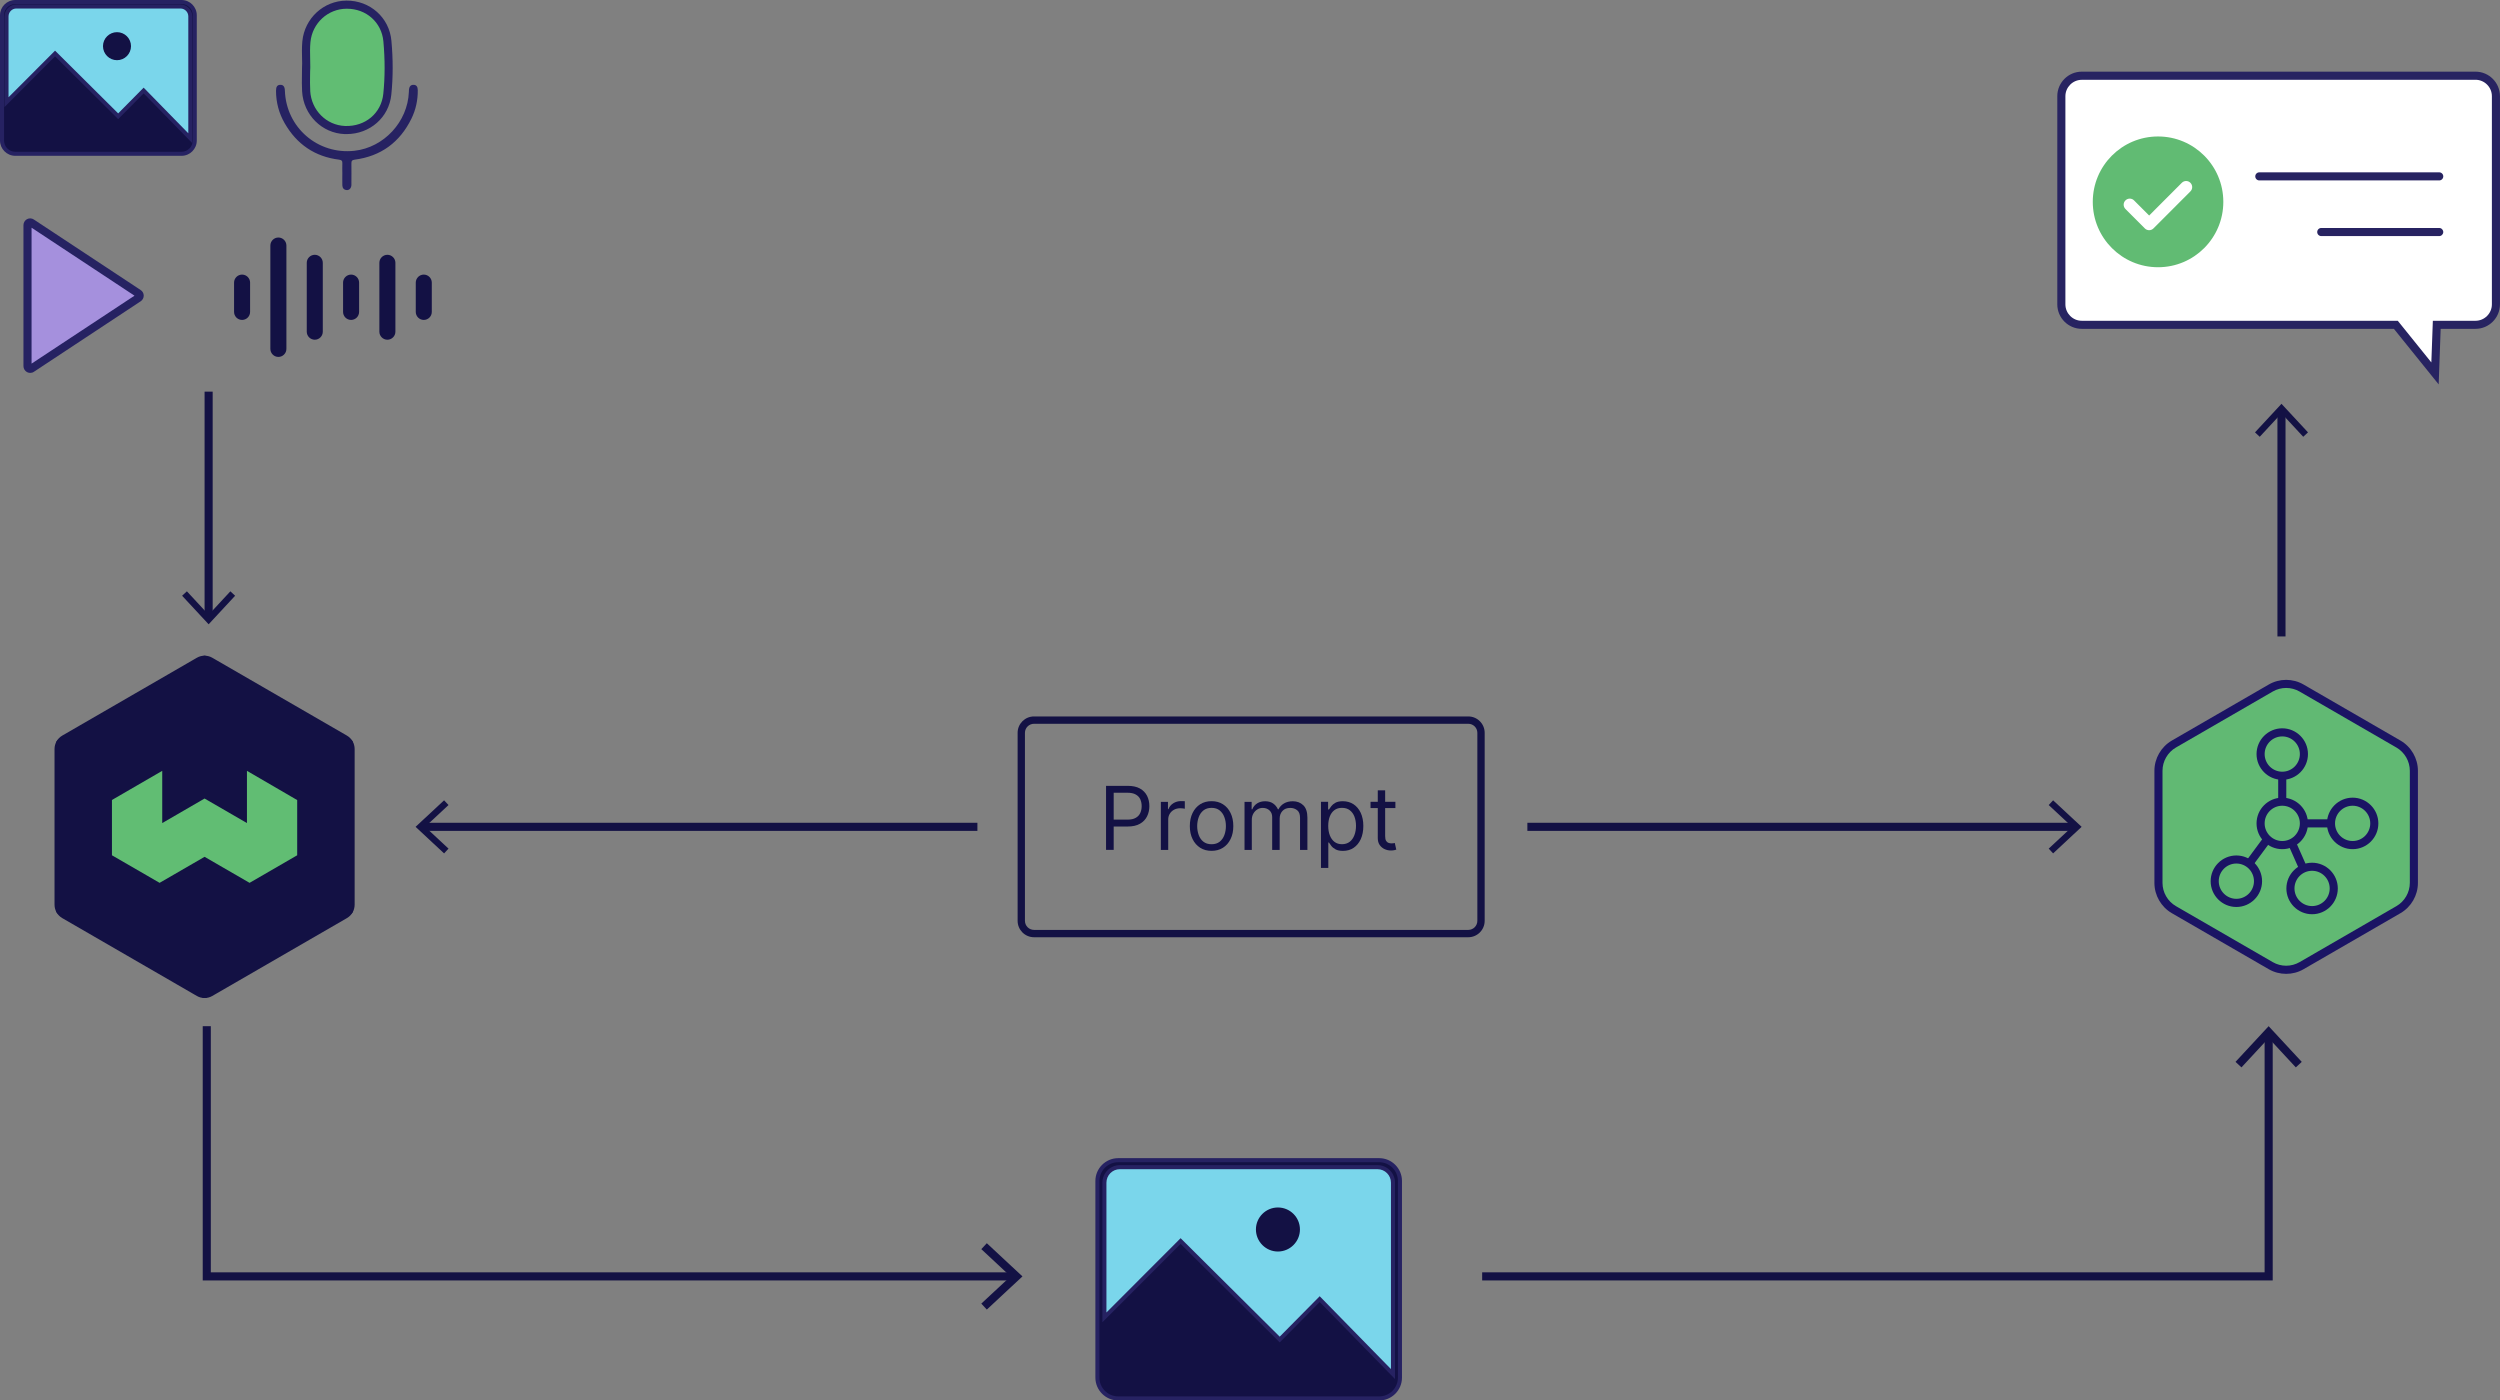 <svg width="216" height="121" viewBox="0 0 216 121" fill="none" xmlns="http://www.w3.org/2000/svg">
<rect x="0" y="0" width="216" height="121" fill="#808080" stroke="none"/>
<g clip-path="url(#clip0_5367_1329)">
<path d="M213.883 28.061H210.535L210.385 32.259L207.002 28.061H179.868C178.896 28.061 178.102 27.265 178.102 26.291V8.311C178.102 7.336 178.896 6.541 179.868 6.541H213.883C214.856 6.541 215.65 7.336 215.65 8.311V26.291C215.65 27.265 214.856 28.061 213.883 28.061Z" fill="white"/>
<path d="M210.702 33.213L206.832 28.412H179.867C178.698 28.412 177.75 27.462 177.75 26.292V8.312C177.75 7.141 178.698 6.191 179.867 6.191H213.882C215.05 6.191 215.998 7.141 215.998 8.312V26.292C215.998 27.462 215.05 28.412 213.882 28.412H210.873L210.702 33.213ZM179.867 6.896C179.086 6.896 178.45 7.534 178.45 8.315V26.296C178.45 27.077 179.086 27.715 179.867 27.715H207.168L210.068 31.314L210.198 27.715H213.882C214.662 27.715 215.299 27.077 215.299 26.296V8.312C215.299 7.53 214.662 6.892 213.882 6.892H179.867V6.896Z" fill="#272361"/>
<path d="M210.749 15.589H195.205C195.013 15.589 194.855 15.432 194.855 15.239C194.855 15.046 195.013 14.889 195.205 14.889H210.749C210.941 14.889 211.099 15.046 211.099 15.239C211.099 15.432 210.941 15.589 210.749 15.589Z" fill="#272361"/>
<path d="M210.748 20.398H200.557C200.364 20.398 200.207 20.24 200.207 20.048C200.207 19.855 200.364 19.697 200.557 19.697H210.748C210.94 19.697 211.098 19.855 211.098 20.048C211.098 20.24 210.94 20.398 210.748 20.398Z" fill="#272361"/>
<path d="M186.456 23.089C189.57 23.089 192.095 20.56 192.095 17.44C192.095 14.32 189.57 11.791 186.456 11.791C183.341 11.791 180.816 14.32 180.816 17.44C180.816 20.56 183.341 23.089 186.456 23.089Z" fill="#61BB73"/>
<path d="M185.686 19.89C185.553 19.89 185.416 19.838 185.315 19.736L183.639 18.058C183.433 17.851 183.433 17.518 183.639 17.315C183.846 17.108 184.178 17.108 184.381 17.315L185.686 18.622L188.509 15.794C188.715 15.587 189.048 15.587 189.251 15.794C189.457 16 189.457 16.333 189.251 16.537L186.057 19.736C185.955 19.838 185.819 19.89 185.686 19.89Z" fill="white"/>
<path d="M208.56 76.28V66.602C208.56 65.648 208.053 64.765 207.227 64.289L198.859 59.449C198.033 58.973 197.015 58.973 196.193 59.449L187.825 64.289C186.999 64.765 186.492 65.648 186.492 66.602V76.28C186.492 77.234 186.999 78.117 187.825 78.593L196.193 83.433C197.019 83.909 198.037 83.909 198.859 83.433L207.227 78.593C208.053 78.117 208.56 77.234 208.56 76.28Z" fill="#61B973"/>
<path d="M197.525 84.141C197.003 84.141 196.482 84.008 196.017 83.738L187.648 78.899C186.718 78.359 186.141 77.357 186.141 76.281V66.602C186.141 65.526 186.718 64.524 187.648 63.984L196.017 59.145C196.947 58.605 198.102 58.605 199.032 59.145L207.401 63.984C208.331 64.524 208.908 65.526 208.908 66.602V76.281C208.908 77.357 208.331 78.359 207.401 78.899L199.032 83.738C198.567 84.008 198.046 84.141 197.525 84.141ZM197.525 59.439C197.122 59.439 196.723 59.541 196.367 59.748L187.998 64.587C187.285 65.001 186.84 65.772 186.84 66.599V76.278C186.84 77.105 187.285 77.876 187.998 78.289L196.367 83.128C197.08 83.542 197.969 83.542 198.682 83.128L207.051 78.289C207.764 77.876 208.209 77.105 208.209 76.278V66.599C208.209 65.772 207.764 65.001 207.051 64.587L198.682 59.748C198.326 59.541 197.923 59.439 197.525 59.439Z" fill="#1B1464"/>
<path d="M197.186 73.368C195.962 73.368 194.965 72.37 194.965 71.143C194.965 69.917 195.962 68.918 197.186 68.918C198.411 68.918 199.408 69.917 199.408 71.143C199.408 72.37 198.411 73.368 197.186 73.368ZM197.186 69.615C196.347 69.615 195.665 70.299 195.665 71.14C195.665 71.981 196.347 72.664 197.186 72.664C198.026 72.664 198.708 71.981 198.708 71.14C198.708 70.299 198.026 69.615 197.186 69.615Z" fill="#1B1464"/>
<path d="M197.186 67.376C195.962 67.376 194.965 66.377 194.965 65.151C194.965 63.925 195.962 62.926 197.186 62.926C198.411 62.926 199.408 63.925 199.408 65.151C199.408 66.377 198.411 67.376 197.186 67.376ZM197.186 63.627C196.347 63.627 195.665 64.31 195.665 65.151C195.665 65.992 196.347 66.675 197.186 66.675C198.026 66.675 198.708 65.992 198.708 65.151C198.708 64.31 198.026 63.627 197.186 63.627Z" fill="#1B1464"/>
<path d="M203.268 73.368C202.044 73.368 201.047 72.37 201.047 71.143C201.047 69.917 202.044 68.918 203.268 68.918C204.493 68.918 205.49 69.917 205.49 71.143C205.49 72.37 204.493 73.368 203.268 73.368ZM203.268 69.615C202.429 69.615 201.747 70.299 201.747 71.14C201.747 71.981 202.429 72.664 203.268 72.664C204.108 72.664 204.79 71.981 204.79 71.14C204.79 70.299 204.108 69.615 203.268 69.615Z" fill="#1B1464"/>
<path d="M193.221 78.363C191.997 78.363 191 77.364 191 76.137C191 74.911 191.997 73.912 193.221 73.912C194.446 73.912 195.443 74.911 195.443 76.137C195.443 77.364 194.446 78.363 193.221 78.363ZM193.221 74.609C192.382 74.609 191.7 75.293 191.7 76.134C191.7 76.975 192.382 77.658 193.221 77.658C194.061 77.658 194.743 76.975 194.743 76.134C194.743 75.293 194.061 74.609 193.221 74.609Z" fill="#1B1464"/>
<path d="M199.764 78.99C198.54 78.99 197.543 77.991 197.543 76.764C197.543 75.538 198.54 74.539 199.764 74.539C200.989 74.539 201.986 75.538 201.986 76.764C201.986 77.991 200.989 78.99 199.764 78.99ZM199.764 75.236C198.925 75.236 198.243 75.92 198.243 76.761C198.243 77.602 198.925 78.285 199.764 78.285C200.604 78.285 201.286 77.602 201.286 76.761C201.286 75.92 200.604 75.236 199.764 75.236Z" fill="#1B1464"/>
<path d="M201.399 70.789H199.059V71.49H201.399V70.789Z" fill="#1B1464"/>
<path d="M198.358 72.726L197.719 73.01L198.668 75.153L199.307 74.869L198.358 72.726Z" fill="#1B1464"/>
<path d="M197.536 66.92H196.836V69.264H197.536V66.92Z" fill="#1B1464"/>
<path d="M195.533 72.403L194.141 74.287L194.703 74.704L196.096 72.82L195.533 72.403Z" fill="#1B1464"/>
<path d="M84.448 71.088H36.516V71.789H84.448V71.088Z" fill="#131144"/>
<path d="M38.369 73.734L38.751 73.32L36.728 71.438L38.751 69.556L38.369 69.147L35.906 71.438L38.369 73.734Z" fill="#131144"/>
<path d="M197.469 35.498H196.77V54.989H197.469V35.498Z" fill="#131144"/>
<path d="M199.411 37.356L198.999 37.738L197.12 35.712L195.241 37.738L194.832 37.356L197.12 34.889L199.411 37.356Z" fill="#131144"/>
<path d="M18.375 33.838H17.676V53.329H18.375V33.838Z" fill="#131144"/>
<path d="M20.314 51.472L19.904 51.09L18.026 53.115L16.147 51.09L15.734 51.472L18.026 53.939L20.314 51.472Z" fill="#131144"/>
<path d="M179.246 71.088H131.965V71.789H179.246V71.088Z" fill="#131144"/>
<path d="M177.389 73.734L177.008 73.32L179.03 71.438L177.008 69.556L177.389 69.147L179.852 71.438L177.389 73.734Z" fill="#131144"/>
<path d="M95.562 73.43V67.897H97.43C97.864 67.897 98.217 67.974 98.493 68.128C98.77 68.285 98.973 68.496 99.106 68.758C99.239 69.025 99.305 69.319 99.305 69.645C99.305 69.971 99.239 70.269 99.106 70.535C98.973 70.802 98.77 71.015 98.493 71.173C98.217 71.331 97.864 71.411 97.437 71.411H96.097V70.816H97.412C97.71 70.816 97.948 70.766 98.126 70.661C98.308 70.56 98.437 70.42 98.518 70.244C98.598 70.069 98.64 69.869 98.64 69.649C98.64 69.428 98.598 69.232 98.518 69.053C98.437 68.878 98.305 68.741 98.123 68.643C97.941 68.541 97.699 68.492 97.398 68.492H96.223V73.43H95.555H95.562Z" fill="#131144"/>
<path d="M100.297 73.43V69.281H100.913V69.909H100.955C101.032 69.702 101.164 69.537 101.364 69.408C101.563 69.281 101.787 69.215 102.032 69.215C102.078 69.215 102.137 69.215 102.207 69.218C102.277 69.218 102.329 69.222 102.368 69.225V69.874C102.347 69.867 102.298 69.86 102.221 69.849C102.144 69.839 102.064 69.832 101.98 69.832C101.777 69.832 101.598 69.874 101.441 69.958C101.283 70.042 101.161 70.157 101.07 70.305C100.979 70.452 100.934 70.617 100.934 70.806V73.434H100.297V73.43Z" fill="#131144"/>
<path d="M104.679 73.513C104.305 73.513 103.976 73.426 103.696 73.247C103.417 73.068 103.196 72.82 103.039 72.497C102.881 72.178 102.801 71.803 102.801 71.372C102.801 70.941 102.881 70.563 103.039 70.24C103.196 69.918 103.417 69.666 103.696 69.487C103.98 69.308 104.305 69.221 104.679 69.221C105.054 69.221 105.379 69.308 105.662 69.487C105.946 69.666 106.163 69.915 106.32 70.24C106.478 70.563 106.558 70.941 106.558 71.372C106.558 71.803 106.481 72.175 106.32 72.497C106.163 72.82 105.946 73.068 105.662 73.247C105.379 73.426 105.054 73.513 104.679 73.513ZM104.679 72.942C104.963 72.942 105.197 72.869 105.379 72.725C105.561 72.578 105.697 72.389 105.785 72.15C105.872 71.912 105.918 71.656 105.918 71.376C105.918 71.096 105.876 70.84 105.785 70.601C105.697 70.36 105.561 70.167 105.379 70.02C105.197 69.873 104.963 69.799 104.679 69.799C104.396 69.799 104.162 69.873 103.976 70.02C103.794 70.167 103.658 70.36 103.57 70.601C103.483 70.84 103.437 71.099 103.437 71.376C103.437 71.653 103.483 71.912 103.57 72.15C103.658 72.389 103.794 72.581 103.976 72.725C104.162 72.869 104.393 72.942 104.679 72.942Z" fill="#131144"/>
<path d="M107.527 73.43V69.281H108.142V69.929H108.195C108.282 69.709 108.422 69.537 108.615 69.414C108.807 69.292 109.038 69.228 109.307 69.228C109.577 69.228 109.808 69.292 109.989 69.414C110.171 69.537 110.315 69.709 110.416 69.929H110.458C110.563 69.716 110.724 69.544 110.934 69.418C111.147 69.292 111.403 69.228 111.697 69.228C112.067 69.228 112.368 69.344 112.606 69.575C112.844 69.807 112.96 70.168 112.96 70.655V73.434H112.323V70.655C112.323 70.35 112.239 70.129 112.071 69.999C111.903 69.87 111.707 69.803 111.48 69.803C111.189 69.803 110.962 69.891 110.805 70.066C110.644 70.241 110.563 70.462 110.563 70.732V73.434H109.916V70.592C109.916 70.353 109.839 70.164 109.685 70.02C109.535 69.877 109.335 69.803 109.094 69.803C108.929 69.803 108.775 69.845 108.632 69.936C108.489 70.024 108.373 70.147 108.286 70.301C108.198 70.455 108.156 70.637 108.156 70.841V73.434H107.52L107.527 73.43Z" fill="#131144"/>
<path d="M114.132 74.986V69.277H114.748V69.936H114.825C114.871 69.866 114.937 69.771 115.021 69.659C115.105 69.547 115.224 69.445 115.381 69.358C115.539 69.27 115.752 69.225 116.022 69.225C116.371 69.225 116.676 69.312 116.945 69.487C117.211 69.663 117.417 69.912 117.568 70.23C117.715 70.553 117.792 70.928 117.792 71.366C117.792 71.804 117.715 72.186 117.568 72.508C117.417 72.831 117.211 73.079 116.949 73.255C116.686 73.43 116.378 73.517 116.032 73.517C115.766 73.517 115.553 73.472 115.392 73.384C115.231 73.297 115.108 73.195 115.021 73.079C114.934 72.964 114.871 72.869 114.822 72.796H114.766V74.989H114.129L114.132 74.986ZM114.759 71.352C114.759 71.664 114.804 71.94 114.899 72.179C114.993 72.417 115.122 72.603 115.301 72.739C115.476 72.873 115.693 72.939 115.948 72.939C116.203 72.939 116.438 72.869 116.616 72.729C116.795 72.589 116.931 72.396 117.022 72.154C117.113 71.912 117.159 71.646 117.159 71.352C117.159 71.057 117.113 70.798 117.026 70.563C116.938 70.329 116.802 70.143 116.623 70.006C116.445 69.866 116.221 69.799 115.948 69.799C115.675 69.799 115.472 69.862 115.294 69.996C115.119 70.125 114.986 70.307 114.895 70.542C114.804 70.773 114.759 71.047 114.759 71.355V71.352Z" fill="#131144"/>
<path d="M120.562 69.277V69.817H118.414V69.277H120.562ZM119.04 68.285H119.677V72.242C119.677 72.42 119.705 72.557 119.757 72.644C119.81 72.732 119.88 72.792 119.964 72.823C120.048 72.851 120.135 72.869 120.23 72.869C120.3 72.869 120.356 72.865 120.401 72.855C120.447 72.848 120.482 72.841 120.51 72.834L120.639 73.408C120.597 73.426 120.534 73.44 120.457 73.457C120.38 73.475 120.282 73.482 120.163 73.482C119.981 73.482 119.806 73.444 119.635 73.366C119.464 73.289 119.32 73.17 119.208 73.013C119.096 72.855 119.04 72.655 119.04 72.413V68.285Z" fill="#131144"/>
<path d="M126.859 80.978H89.339C88.559 80.978 87.922 80.34 87.922 79.559V63.316C87.922 62.535 88.559 61.9 89.339 61.9H126.859C127.64 61.9 128.276 62.535 128.276 63.316V79.559C128.276 80.34 127.64 80.978 126.859 80.978ZM89.339 62.535C88.908 62.535 88.555 62.885 88.555 63.316V79.559C88.555 79.99 88.905 80.344 89.339 80.344H126.859C127.29 80.344 127.643 79.993 127.643 79.559V63.316C127.643 62.885 127.293 62.535 126.859 62.535H89.339Z" fill="#131144"/>
<path d="M120.961 102.038V119.027C120.961 120.019 120.159 120.825 119.166 120.825H96.622C95.628 120.825 94.82 120.015 94.82 119.027V102.038C94.82 101.046 95.628 100.24 96.622 100.24H119.166C120.159 100.24 120.961 101.05 120.961 102.038ZM120.355 118.718V102.189C120.355 101.453 119.757 100.846 119.022 100.846H96.758C96.024 100.846 95.425 101.453 95.425 102.189V113.823L102.01 107.228L110.57 115.74L114.023 112.246L120.355 118.722V118.718Z" fill="#131144"/>
<path d="M120.356 102.189V118.719L114.023 112.243L110.57 115.737L102.01 107.225L95.426 113.82V102.186C95.426 101.45 96.024 100.844 96.759 100.844H119.023C119.757 100.844 120.356 101.45 120.356 102.186V102.189Z" fill="#7AD6EB"/>
<path d="M119.161 120.999H96.617C95.526 120.999 94.641 120.113 94.641 119.026V102.037C94.641 100.948 95.526 100.064 96.617 100.064H119.161C120.249 100.064 121.131 100.951 121.131 102.037V119.026C121.131 120.116 120.246 120.999 119.161 120.999ZM96.617 100.415C95.722 100.415 94.99 101.144 94.99 102.037V119.026C94.99 119.92 95.722 120.649 96.617 120.649H119.161C120.053 120.649 120.781 119.92 120.781 119.026V102.037C120.781 101.144 120.053 100.415 119.161 100.415H96.617Z" fill="#262262"/>
<path d="M120.529 119.15L114.022 112.495L110.569 115.985L102.005 107.473L95.246 114.244V102.185C95.246 101.348 95.925 100.668 96.754 100.668H119.018C119.851 100.668 120.529 101.348 120.529 102.185V119.146V119.15ZM114.022 111.994L120.179 118.288V102.185C120.179 101.541 119.658 101.018 119.018 101.018H96.754C96.114 101.018 95.596 101.541 95.596 102.185V113.399L102.005 106.979L110.566 115.488L114.022 111.994Z" fill="#262262"/>
<path d="M110.411 104.326C109.365 104.326 108.512 105.178 108.512 106.226C108.512 107.273 109.365 108.132 110.411 108.132C111.457 108.132 112.315 107.277 112.315 106.226C112.315 105.174 111.461 104.326 110.411 104.326Z" fill="#131144"/>
<path d="M11.965 25.351L2.736 19.257C2.662 19.208 2.571 19.208 2.501 19.247C2.428 19.288 2.379 19.366 2.379 19.45V31.638C2.379 31.722 2.424 31.799 2.501 31.841C2.536 31.858 2.575 31.869 2.61 31.869C2.655 31.869 2.697 31.855 2.736 31.83L11.968 25.736C12.031 25.694 12.073 25.621 12.073 25.544C12.073 25.467 12.035 25.393 11.968 25.351H11.965Z" fill="#A590DD"/>
<path d="M2.608 32.219C2.517 32.219 2.423 32.195 2.339 32.153C2.143 32.044 2.027 31.851 2.027 31.638V19.45C2.027 19.239 2.143 19.043 2.328 18.938C2.521 18.833 2.748 18.847 2.926 18.966L12.155 25.06C12.32 25.169 12.418 25.347 12.418 25.544C12.418 25.74 12.32 25.922 12.155 26.031L2.926 32.125C2.835 32.188 2.724 32.219 2.608 32.219ZM2.727 19.674V31.417L11.62 25.547L2.727 19.674Z" fill="#262262"/>
<path d="M16.828 1.322V12.143C16.828 12.774 16.317 13.289 15.684 13.289H1.323C0.69 13.289 0.176 12.774 0.176 12.143V1.322C0.176 0.691 0.69 0.176 1.323 0.176H15.684C16.317 0.176 16.828 0.691 16.828 1.322ZM16.444 11.947V1.416C16.444 0.947 16.062 0.561 15.593 0.561H1.411C0.942 0.561 0.561 0.947 0.561 1.416V8.828L4.755 4.626L10.209 10.047L12.41 7.822L16.444 11.947Z" fill="#131144"/>
<path d="M16.445 1.416V11.946L12.412 7.821L10.211 10.047L4.757 4.626L0.562 8.827V1.416C0.562 0.946 0.944 0.561 1.413 0.561H15.595C16.064 0.561 16.445 0.946 16.445 1.416Z" fill="#7AD6EB"/>
<path d="M15.684 13.463H1.322C0.595 13.463 0 12.871 0 12.142V1.321C0 0.592 0.595 0 1.322 0H15.684C16.411 0 17.002 0.592 17.002 1.321V12.142C17.002 12.871 16.411 13.463 15.684 13.463ZM1.322 0.35C0.787 0.35 0.35 0.785 0.35 1.321V12.142C0.35 12.679 0.787 13.113 1.322 13.113H15.684C16.219 13.113 16.652 12.679 16.652 12.142V1.321C16.652 0.785 16.219 0.35 15.684 0.35H1.322Z" fill="#262262"/>
<path d="M16.619 12.373L12.411 8.07L10.21 10.291L4.756 4.87L0.387 9.251V1.415C0.387 0.847 0.845 0.385 1.412 0.385H15.594C16.161 0.385 16.619 0.847 16.619 1.415V12.373ZM12.411 7.572L16.27 11.518V1.415C16.27 1.04 15.965 0.735 15.594 0.735H1.412C1.041 0.735 0.737 1.04 0.737 1.415V8.403L4.756 4.376L10.21 9.797L12.411 7.572Z" fill="#262262"/>
<path d="M10.109 2.779C9.444 2.779 8.898 3.322 8.898 3.988C8.898 4.654 9.441 5.201 10.109 5.201C10.777 5.201 11.319 4.654 11.319 3.988C11.319 3.322 10.777 2.779 10.109 2.779Z" fill="#131144"/>
<path d="M24.052 20.521C23.671 20.521 23.359 20.833 23.359 21.215V30.144C23.359 30.526 23.671 30.838 24.052 30.838C24.433 30.838 24.745 30.526 24.745 30.144V21.215C24.745 20.833 24.433 20.521 24.052 20.521Z" fill="#131144"/>
<path d="M27.197 22.014C26.815 22.014 26.504 22.326 26.504 22.707V28.658C26.504 29.04 26.815 29.352 27.197 29.352C27.578 29.352 27.889 29.04 27.889 28.658V22.707C27.889 22.326 27.578 22.014 27.197 22.014Z" fill="#131144"/>
<path d="M33.47 22.014C33.089 22.014 32.777 22.326 32.777 22.707V28.658C32.777 29.04 33.089 29.352 33.47 29.352C33.851 29.352 34.163 29.04 34.163 28.658V22.707C34.163 22.326 33.851 22.014 33.47 22.014Z" fill="#131144"/>
<path d="M30.333 23.725C29.952 23.725 29.641 24.037 29.641 24.419V26.949C29.641 27.331 29.952 27.642 30.333 27.642C30.715 27.642 31.026 27.331 31.026 26.949V24.419C31.026 24.037 30.715 23.725 30.333 23.725Z" fill="#131144"/>
<path d="M36.615 23.725C36.233 23.725 35.922 24.037 35.922 24.419V26.949C35.922 27.331 36.233 27.642 36.615 27.642C36.996 27.642 37.307 27.331 37.307 26.949V24.419C37.307 24.037 36.996 23.725 36.615 23.725Z" fill="#131144"/>
<path d="M20.915 23.725C20.534 23.725 20.223 24.037 20.223 24.419V26.949C20.223 27.331 20.534 27.642 20.915 27.642C21.297 27.642 21.608 27.331 21.608 26.949V24.419C21.608 24.037 21.297 23.725 20.915 23.725Z" fill="#131144"/>
<path d="M35.735 7.329C35.483 7.322 35.347 7.479 35.333 7.802C35.333 7.851 35.333 7.9 35.326 7.949C35.224 10.528 33.171 12.743 30.624 13.027C27.454 13.38 24.722 11.015 24.614 7.83C24.603 7.483 24.474 7.318 24.208 7.329C23.956 7.339 23.848 7.493 23.848 7.837C23.848 8.839 24.096 9.782 24.596 10.647C25.639 12.466 27.203 13.535 29.291 13.794C29.526 13.822 29.592 13.913 29.578 14.13C29.564 14.418 29.578 14.709 29.578 14.992C29.578 15.329 29.568 15.669 29.578 16.005C29.585 16.24 29.704 16.405 29.952 16.422C30.176 16.44 30.337 16.272 30.362 16.005C30.369 15.935 30.362 15.865 30.362 15.795C30.362 15.241 30.372 14.684 30.362 14.13C30.355 13.906 30.421 13.822 30.652 13.794C32.919 13.496 34.546 12.294 35.55 10.248C35.924 9.48 36.103 8.66 36.096 7.802C36.096 7.49 35.977 7.332 35.732 7.329H35.735Z" fill="#262262"/>
<path d="M26.453 7.874C26.561 9.717 28.02 11.164 29.801 11.231C31.683 11.301 33.271 10.022 33.464 8.143C33.621 6.616 33.611 5.067 33.471 3.539C33.299 1.685 31.763 0.388 29.937 0.402C28.146 0.416 26.656 1.759 26.474 3.595C26.4 4.334 26.46 5.081 26.46 5.827H26.446C26.446 6.51 26.414 7.194 26.453 7.877V7.874Z" fill="#61BD73"/>
<path d="M29.944 11.585C29.891 11.585 29.839 11.585 29.786 11.585C27.806 11.512 26.221 9.928 26.102 7.899C26.074 7.415 26.081 6.932 26.088 6.462C26.088 6.252 26.095 6.038 26.095 5.828L26.106 5.478C26.106 5.365 26.102 5.253 26.099 5.141C26.085 4.626 26.074 4.093 26.123 3.561C26.319 1.577 27.956 0.067 29.93 0.053C31.973 0.035 33.631 1.518 33.816 3.505C33.967 5.12 33.963 6.69 33.809 8.179C33.61 10.145 31.962 11.585 29.944 11.585ZM26.802 7.857C26.9 9.522 28.194 10.822 29.814 10.885C31.563 10.948 32.945 9.781 33.117 8.109C33.267 6.669 33.267 5.141 33.124 3.571C32.973 1.935 31.651 0.754 29.971 0.754C29.961 0.754 29.951 0.754 29.94 0.754C28.324 0.764 26.984 2.001 26.823 3.627C26.774 4.114 26.788 4.601 26.799 5.12C26.805 5.355 26.809 5.59 26.809 5.824L26.795 6.175C26.795 6.273 26.795 6.371 26.791 6.469C26.785 6.925 26.777 7.398 26.805 7.853L26.802 7.857Z" fill="#262262"/>
<path d="M30.508 78.65V64.23C30.508 64.1 30.438 63.977 30.326 63.914L17.858 56.702C17.746 56.636 17.606 56.636 17.494 56.702L5.026 63.914C4.914 63.981 4.844 64.1 4.844 64.23V78.65C4.844 78.779 4.914 78.902 5.026 78.965L17.494 86.177C17.606 86.243 17.746 86.243 17.858 86.177L30.326 78.965C30.438 78.898 30.508 78.779 30.508 78.65Z" fill="#131144"/>
<path d="M17.676 86.23C17.445 86.23 17.218 86.171 17.011 86.052L5.376 79.323C4.966 79.085 4.711 78.643 4.711 78.17V64.71C4.711 64.237 4.966 63.796 5.376 63.557L17.011 56.829C17.421 56.591 17.931 56.591 18.341 56.829L29.977 63.557C30.386 63.796 30.641 64.237 30.641 64.71V78.17C30.641 78.643 30.386 79.085 29.977 79.323L18.341 86.052C18.134 86.171 17.907 86.23 17.676 86.23ZM17.676 56.913C17.491 56.913 17.309 56.962 17.144 57.057L5.509 63.785C5.18 63.974 4.977 64.328 4.977 64.71V78.17C4.977 78.549 5.18 78.903 5.509 79.095L17.144 85.824C17.473 86.013 17.879 86.016 18.208 85.824L29.844 79.095C30.172 78.906 30.375 78.552 30.375 78.17V64.71C30.375 64.332 30.172 63.978 29.844 63.785L18.208 57.057C18.044 56.962 17.861 56.913 17.676 56.913Z" fill="#131144"/>
<path d="M21.336 66.6V71.113L17.676 68.993L14.017 71.113V66.6L9.672 69.119V73.896L13.79 76.278L17.676 74.029L21.563 76.278L25.677 73.896V69.126L21.336 66.6Z" fill="#61BD73"/>
<path d="M196.362 110.63H128.059V109.929H195.662V89.422H196.362V110.63Z" fill="#131144"/>
<path d="M193.148 91.746L193.663 92.222L196.01 89.692L198.358 92.222L198.872 91.746L196.01 88.662L193.148 91.746Z" fill="#131144"/>
<path d="M87.582 110.631H17.516V88.662H18.215V109.93H87.582V110.631Z" fill="#131144"/>
<path d="M85.261 113.147L84.785 112.632L87.311 110.281L84.785 107.926L85.261 107.414L88.34 110.281L85.261 113.147Z" fill="#131144"/>
</g>
<defs>
<clipPath id="clip0_5367_1329">
<rect width="216" height="121" fill="white"/>
</clipPath>
</defs>
</svg>

